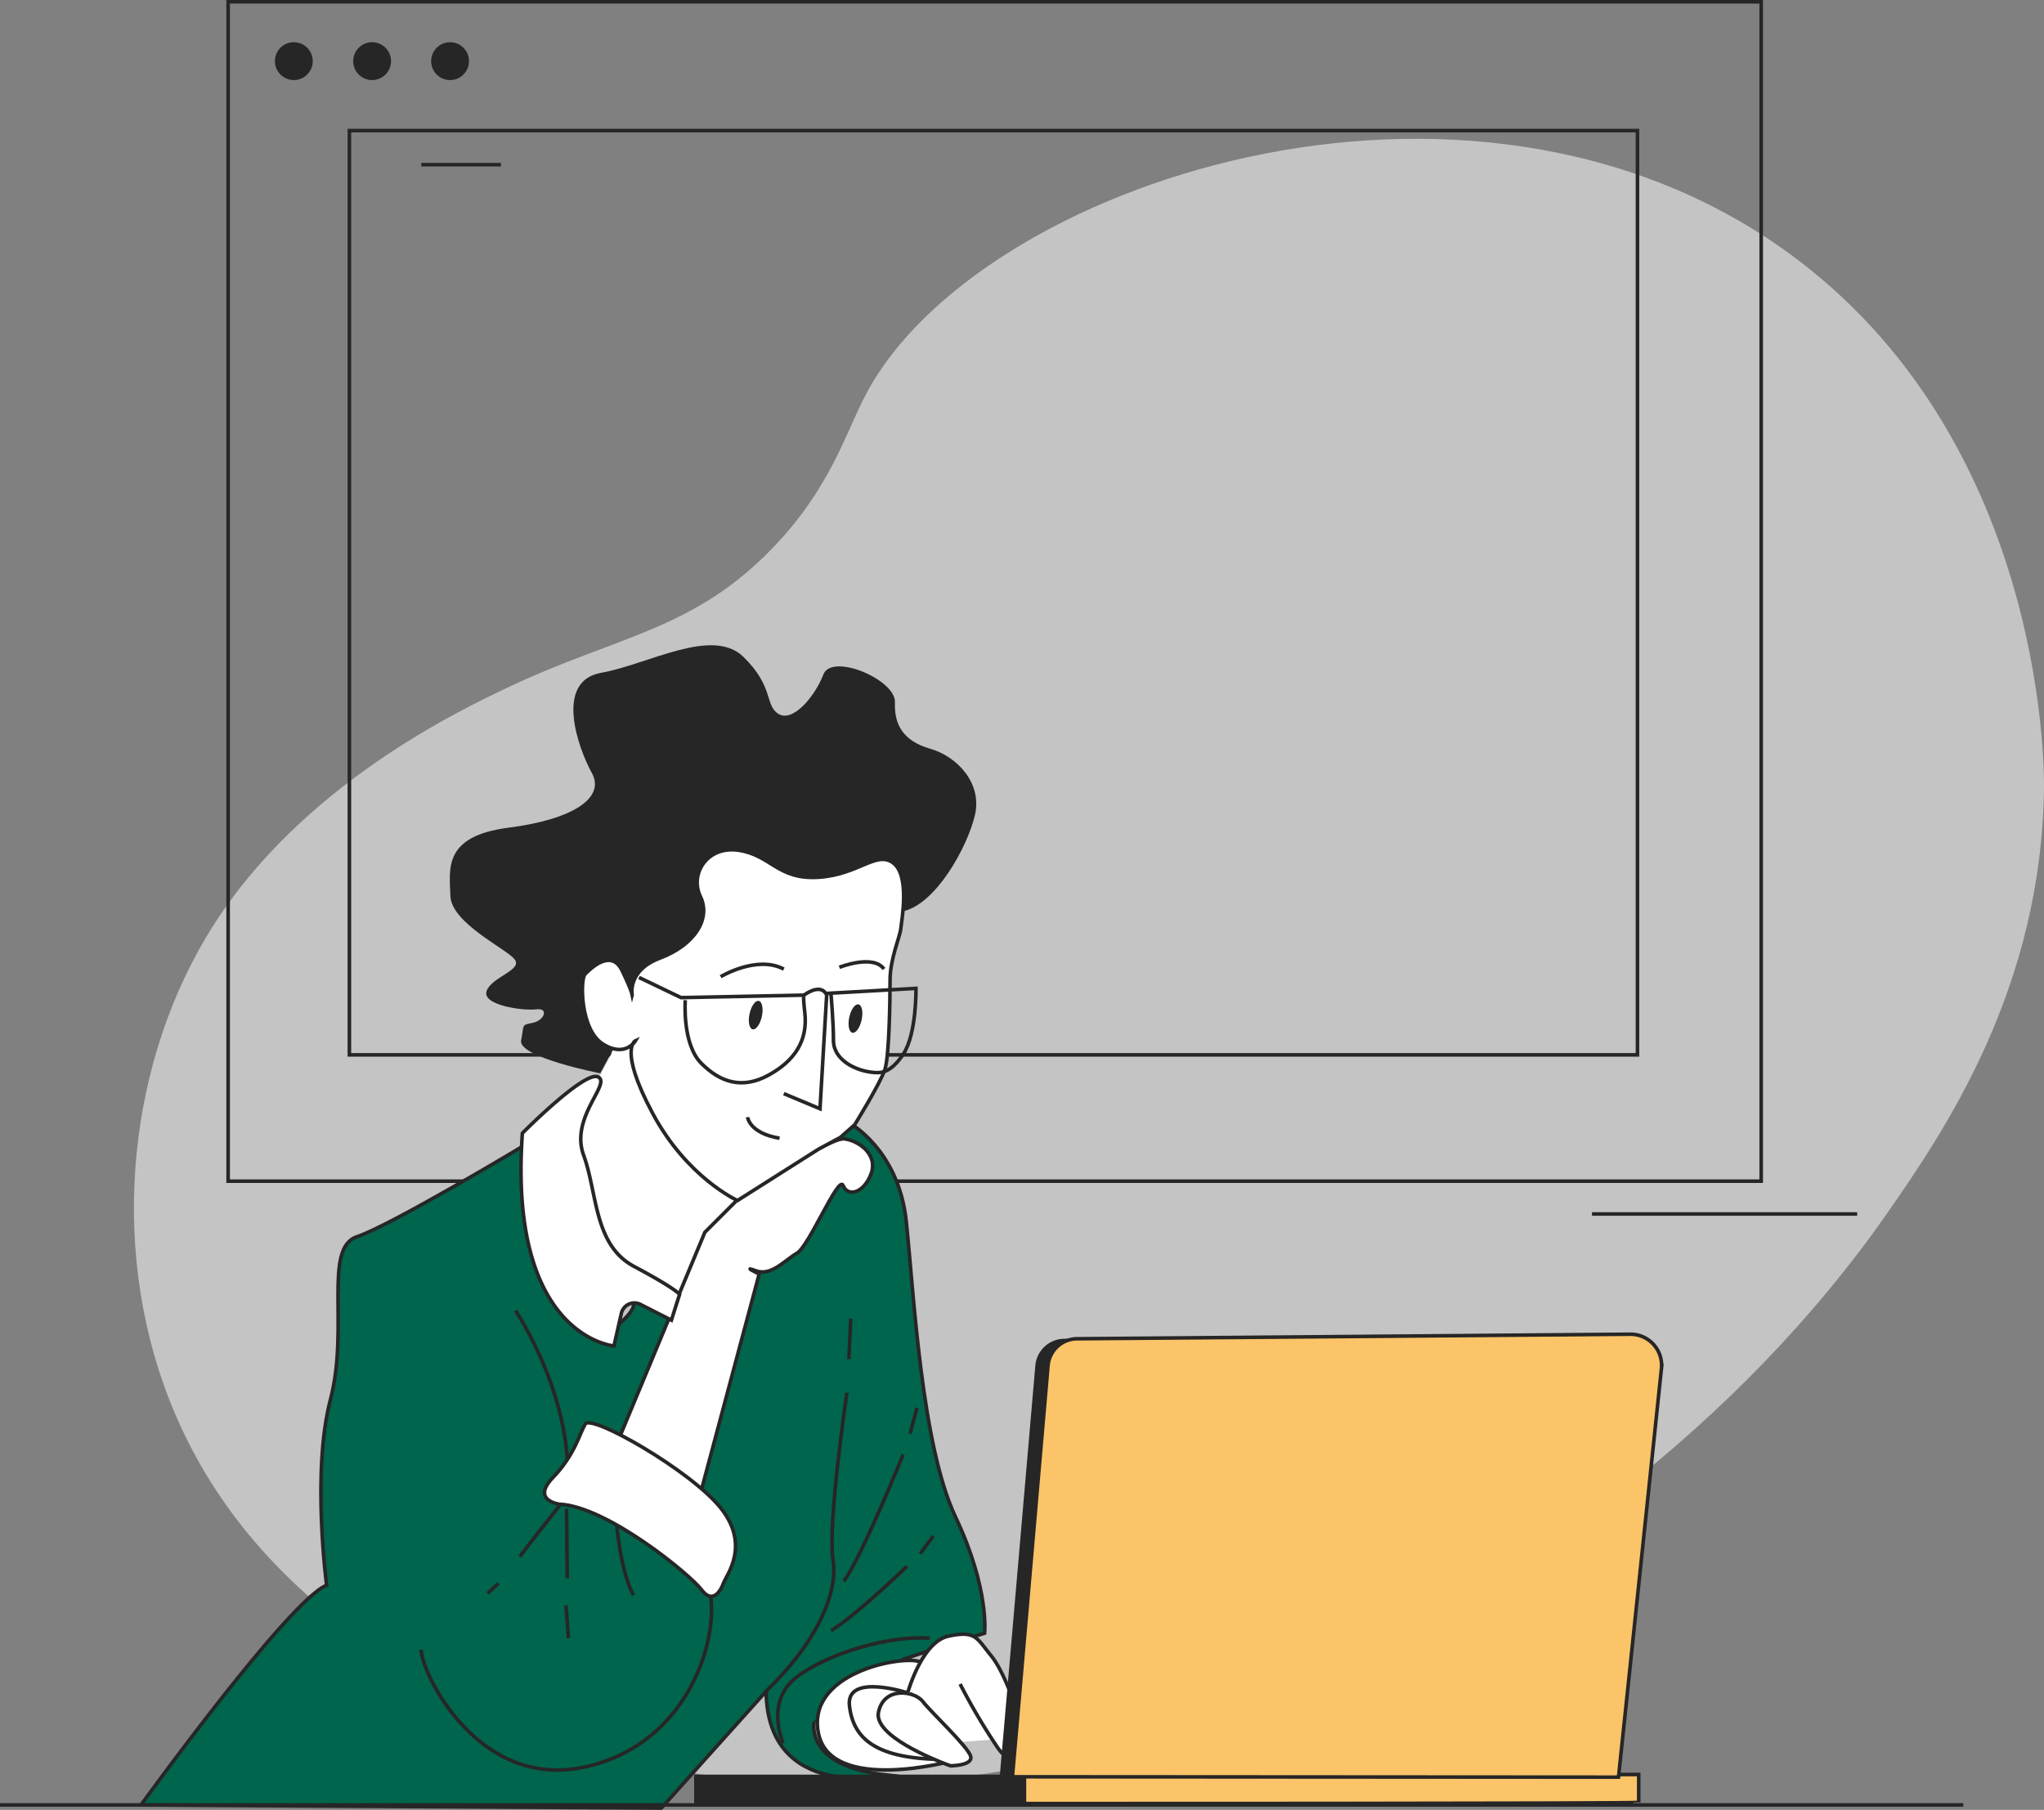 <svg xmlns="http://www.w3.org/2000/svg" width="571.27" height="505.88" viewBox="0 0 571.27 505.88">
  <rect x="0" y="0" width="571.27" height="505.88" fill="#808080" stroke="none"/>
  <title>Ресурс 6</title>
  <g id="Слой_2" data-name="Слой 2">
    <g id="Слой_1-2" data-name="Слой 1">
      <g>
        <g>
          <path d="M215.73,153.39c-22.2,22.89-43.29,24.35-73.37,38.56-13.63,6.44-57.6,27.22-82.77,66.78-23.47,36.9-29.53,88.48-12.22,132.62,23,58.77,78.83,82.29,97.82,90.3,129.22,54.48,302.19-27.92,381.87-142,16.59-23.75,43.53-63.45,44.21-119.45.08-6.61-.28-97.9-71.49-149.55C409.8,5.35,273,51.5,242.07,110.12,236.24,121.15,232.13,136.47,215.73,153.39Z" style="fill: #c4c4c4"/>
          <rect x="63.76" y="0.5" width="428.47" height="329.65" style="fill: none;stroke: #262626;stroke-miterlimit: 10"/>
          <rect x="97.65" y="36.5" width="360" height="258.35" style="fill: none;stroke: #262626;stroke-miterlimit: 10"/>
          <circle cx="82.12" cy="17.09" r="5.29" style="fill: #262626"/>
          <circle cx="104" cy="17.09" r="5.29" style="fill: #262626"/>
          <circle cx="125.79" cy="17.09" r="5.29" style="fill: #262626"/>
          <line x1="444.94" y1="339.32" x2="519.06" y2="339.32" style="fill: none;stroke: #262626;stroke-miterlimit: 10"/>
          <line x1="117.76" y1="46.03" x2="140" y2="46.03" style="fill: none;stroke: #262626;stroke-miterlimit: 10"/>
        </g>
        <g>
          <path d="M237.41,313.91s13.77,7.41,15.88,27.53,4.24,62.47,13.77,82.59,8.12,32.47,8.12,32.47-35.12,10.59-41.83,15-13.59,21.71,15,24.71c0,0-33.88,7.58-34.23-23.47l-29.3,32.64L39.41,504.5s41.3-57.18,51.88-61.41c0,0-4.23-31.77,1.06-51.88s-2.11-42.36,7.41-45.53,46.59-25.42,46.59-25.42-1.06,43.42,21.18,54c0,0,9.53-6.35,9.53-9.52S187.65,369,187.65,369l-13.77,38.12-16.94,11.65s38.12,12.7,41.3,25.41-5.3,43.41-35,49.76-45.53-26.47-45.53-32.82" style="fill: #00654d;stroke: #262626;stroke-miterlimit: 10"/>
          <line x1="237.76" y1="368.62" x2="237.24" y2="379.91" style="fill: #00654d;stroke: #262626;stroke-miterlimit: 10"/>
          <path d="M236.71,389.26S231.24,426,232.82,436s-5.47,24-18.7,36.71" style="fill: #00654d;stroke: #262626;stroke-miterlimit: 10"/>
          <line x1="256.29" y1="393.5" x2="254.35" y2="400.74" style="fill: #00654d;stroke: #262626;stroke-miterlimit: 10"/>
          <path d="M252.41,406.56S240.94,435,235.82,442" style="fill: #00654d;stroke: #262626;stroke-miterlimit: 10"/>
          <path d="M260.88,429.32s-3.35,4.42-3.7,4.94" style="fill: #00654d;stroke: #262626;stroke-miterlimit: 10"/>
          <path d="M253.47,437.79s-13.59,13.24-21.18,18" style="fill: #00654d;stroke: #262626;stroke-miterlimit: 10"/>
          <path d="M218.88,487.21s-5.29-11.65,3.88-18.53,26.3-11.65,37.06-10.77" style="fill: #00654d;stroke: #262626;stroke-miterlimit: 10"/>
          <path d="M145.29,435.15c.53-1.06,13.06-16.77,13.06-16.77,3-26.64-14.29-52.06-14.29-52.06" style="fill: #00654d;stroke: #262626;stroke-miterlimit: 10"/>
          <line x1="136.29" y1="445.38" x2="139.29" y2="442.56" style="fill: #00654d;stroke: #262626;stroke-miterlimit: 10"/>
          <line x1="158.88" y1="457.91" x2="158.18" y2="448.74" style="fill: #00654d;stroke: #262626;stroke-miterlimit: 10"/>
          <line x1="158.53" y1="441.15" x2="158.35" y2="421.74" style="fill: #00654d;stroke: #262626;stroke-miterlimit: 10"/>
          <path d="M172.29,425.44s1.06,13.77,4.77,20.47" style="fill: #00654d;stroke: #262626;stroke-miterlimit: 10"/>
          <polygon points="167.06 301.91 174.35 287.79 179.76 291.79 214.82 332.97 191.29 366.38 158.12 344.74 160.24 310.15 167.06 301.91" style="fill: #fff"/>
          <path d="M173.35,401.26,197,344.44l10.76-10.76s24.18-15.89,28.24-15.36,9.53,4.42,7.41,9.89-6.53,6.35-7.76,3.17-9.53,16.94-12.89,18.88-7.23,6.53-11.47,4.95.89.88.89.88l-18.36,68.65Z" style="fill: #fff;stroke: #262626;stroke-miterlimit: 10"/>
          <path d="M156.36,420.44s-8-1-1.85-7.41,7.4-12.13,9.05-15S193,411,201.4,421.47s1.65,18.71.82,21-3.08,6-6.17,1.86S169.73,421.06,156.36,420.44Z" style="fill: #fff;stroke: #262626;stroke-miterlimit: 10"/>
          <path d="M171.59,376.21s-29.65-2.47-25.59-59.47c0,0,17.47-17.65,21.18-15.71s-7.94,11.29-4.06,21.88S165.94,348,177.24,354s12.7,7.77,12.7,7.77L187.65,369,179,364.6a3.74,3.74,0,0,0-5.34,2.5Z" style="fill: #fff;stroke: #262626;stroke-miterlimit: 10"/>
          <polygon points="267.06 487.01 278.71 486.12 269 465.12 236.18 471.3 236 484.71 245.88 493.36 265.47 491.06 267.06 487.01" style="fill: #fff"/>
          <path d="M266.35,492.15s-34.06,9.35-37.59-7.59,23-21.88,28.24-20.12-3,8.82-3,8.82-17.65-5.82-16.59,3.53,7.58,15,27,15C267.41,491.79,266.35,492.15,266.35,492.15Z" style="fill: #fff;stroke: #262626;stroke-miterlimit: 10"/>
          <path d="M265.65,493.56l-.78-.28c-3.86-1.45-20.75-8.15-19.34-14.72,1.59-7.41,10.23-5.82,12.35-3s12.71,12.7,13.41,15.35S265.65,493.56,265.65,493.56Z" style="fill: #fff;stroke: #262626;stroke-miterlimit: 10"/>
          <path d="M253.69,473.18s3.89-14.29,11.47-15.88,7.77.53,11.83,5.47,7.94,17.29,7.94,18.18-.18,16.23-6.18,7.41a172.9,172.9,0,0,1-10.41-17.65" style="fill: #fff;stroke: #262626;stroke-miterlimit: 10"/>
          <path d="M171.53,293,167.76,300s-23-4.47-22.11-9.18,0-4.23,3.29-4.94,4.47-4.23.94-3.76S134.59,281,136,277s10.35-5.88,7.76-8.94-17.64-10.12-17.88-17.65-2.12-16.7,16.24-19.06,27.06-8.47,23.29-15.29-10.59-25.65,2.59-28,31.06-12.94,39.76-4.47,5.89,13.65,9.89,16,10.11-4.94,12.47-11.06,20.23,1.41,20,7.76,2.35,10.83,9.88,13,14.59,9.64,12.47,18.58-10.82,24.71-20,26.83S171.53,293,171.53,293Z" style="fill: #262626"/>
          <path d="M206.12,335.56s-14.12-6.35-23.77-24.47-4.7-20.24-4.7-20.24-2.83,4.94-9.18.94-6.35-18.11-4.94-19.53,7.29-7.29,10.35-.94,2.83,7.06,2.83,7.06-1.65-7.06,7.76-10.59,14.35-10.82,11.29-17.17,1.89-14.36,10.83-12.94,10.82,8.23,22.12,7.53,16.23-7.53,20.94-4,2.35,16,2.11,18.35-3,8.47-3,14.35-.24,21.18-1.42,24.94-8.47,15.53-8.47,15.53l-4,3.53-6.11,3.3Z" style="fill: #fff;stroke: #262626;stroke-miterlimit: 10"/>
          <path d="M201.41,273s10.12-6.12,17.65-2.12" style="fill: none;stroke: #262626;stroke-miterlimit: 10"/>
          <path d="M234.59,270.38s9.41-3.76,12.47.47" style="fill: none;stroke: #262626;stroke-miterlimit: 10"/>
          <path d="M178.59,273.21l11.76,5.64,34.36-.7s4.23-3.3,6.11-.47L256,276.26s.23,12.66-3.53,18.36c-3.41,5.17-6.11,5.3-8,5.17-5.29-.35-11.53-3.53-11.53-8.94s-.7-13-.7-13" style="fill: none;stroke: #262626;stroke-miterlimit: 10"/>
          <path d="M191.53,279.56s-.94,12.23,4.47,17.65,11.53,7.29,18.82,3.29,11-9.64,10.12-17.41c-.6-5.13-.23-4.94-.23-4.94" style="fill: none;stroke: #262626;stroke-miterlimit: 10"/>
          <polyline points="231.06 277.85 229.18 309.91 219.06 305.68" style="fill: none;stroke: #262626;stroke-miterlimit: 10"/>
          <path d="M208.94,312.26s.47,4.48,8.94,5.89" style="fill: none;stroke: #262626;stroke-miterlimit: 10"/>
          <ellipse cx="211.21" cy="283.74" rx="4.06" ry="1.76" transform="translate(-110.73 430.27) rotate(-77.81)" style="fill: #262626"/>
          <path d="M240.81,285.08c-.47,2.19-1.63,3.8-2.58,3.59s-1.34-2.15-.87-4.34,1.63-3.8,2.59-3.59S241.29,282.89,240.81,285.08Z" style="fill: #262626"/>
          <line y1="504.5" x2="548.71" y2="504.5" style="fill: #fff;stroke: #262626;stroke-miterlimit: 10"/>
          <path d="M458,503.79V496H282.94v8.12S458,504.15,458,503.79Z" style="fill: #fbc469;stroke: #262626;stroke-miterlimit: 10"/>
          <path d="M448.82,496.74l12-114.2a8.7,8.7,0,0,0-8.72-9.61L297.45,374.2a8.2,8.2,0,0,0-8.09,7.49l-9.95,114.94Z" style="fill: #262626"/>
          <rect x="194" y="496.03" width="92.82" height="8.82" style="fill: #262626"/>
          <path d="M452.35,496.74l12-114.2a8.7,8.7,0,0,0-8.72-9.61L301,374.2a8.2,8.2,0,0,0-8.09,7.49l-9.95,114.94Z" style="fill: #fbc469;stroke: #262626;stroke-miterlimit: 10"/>
        </g>
      </g>
    </g>
  </g>
</svg>
